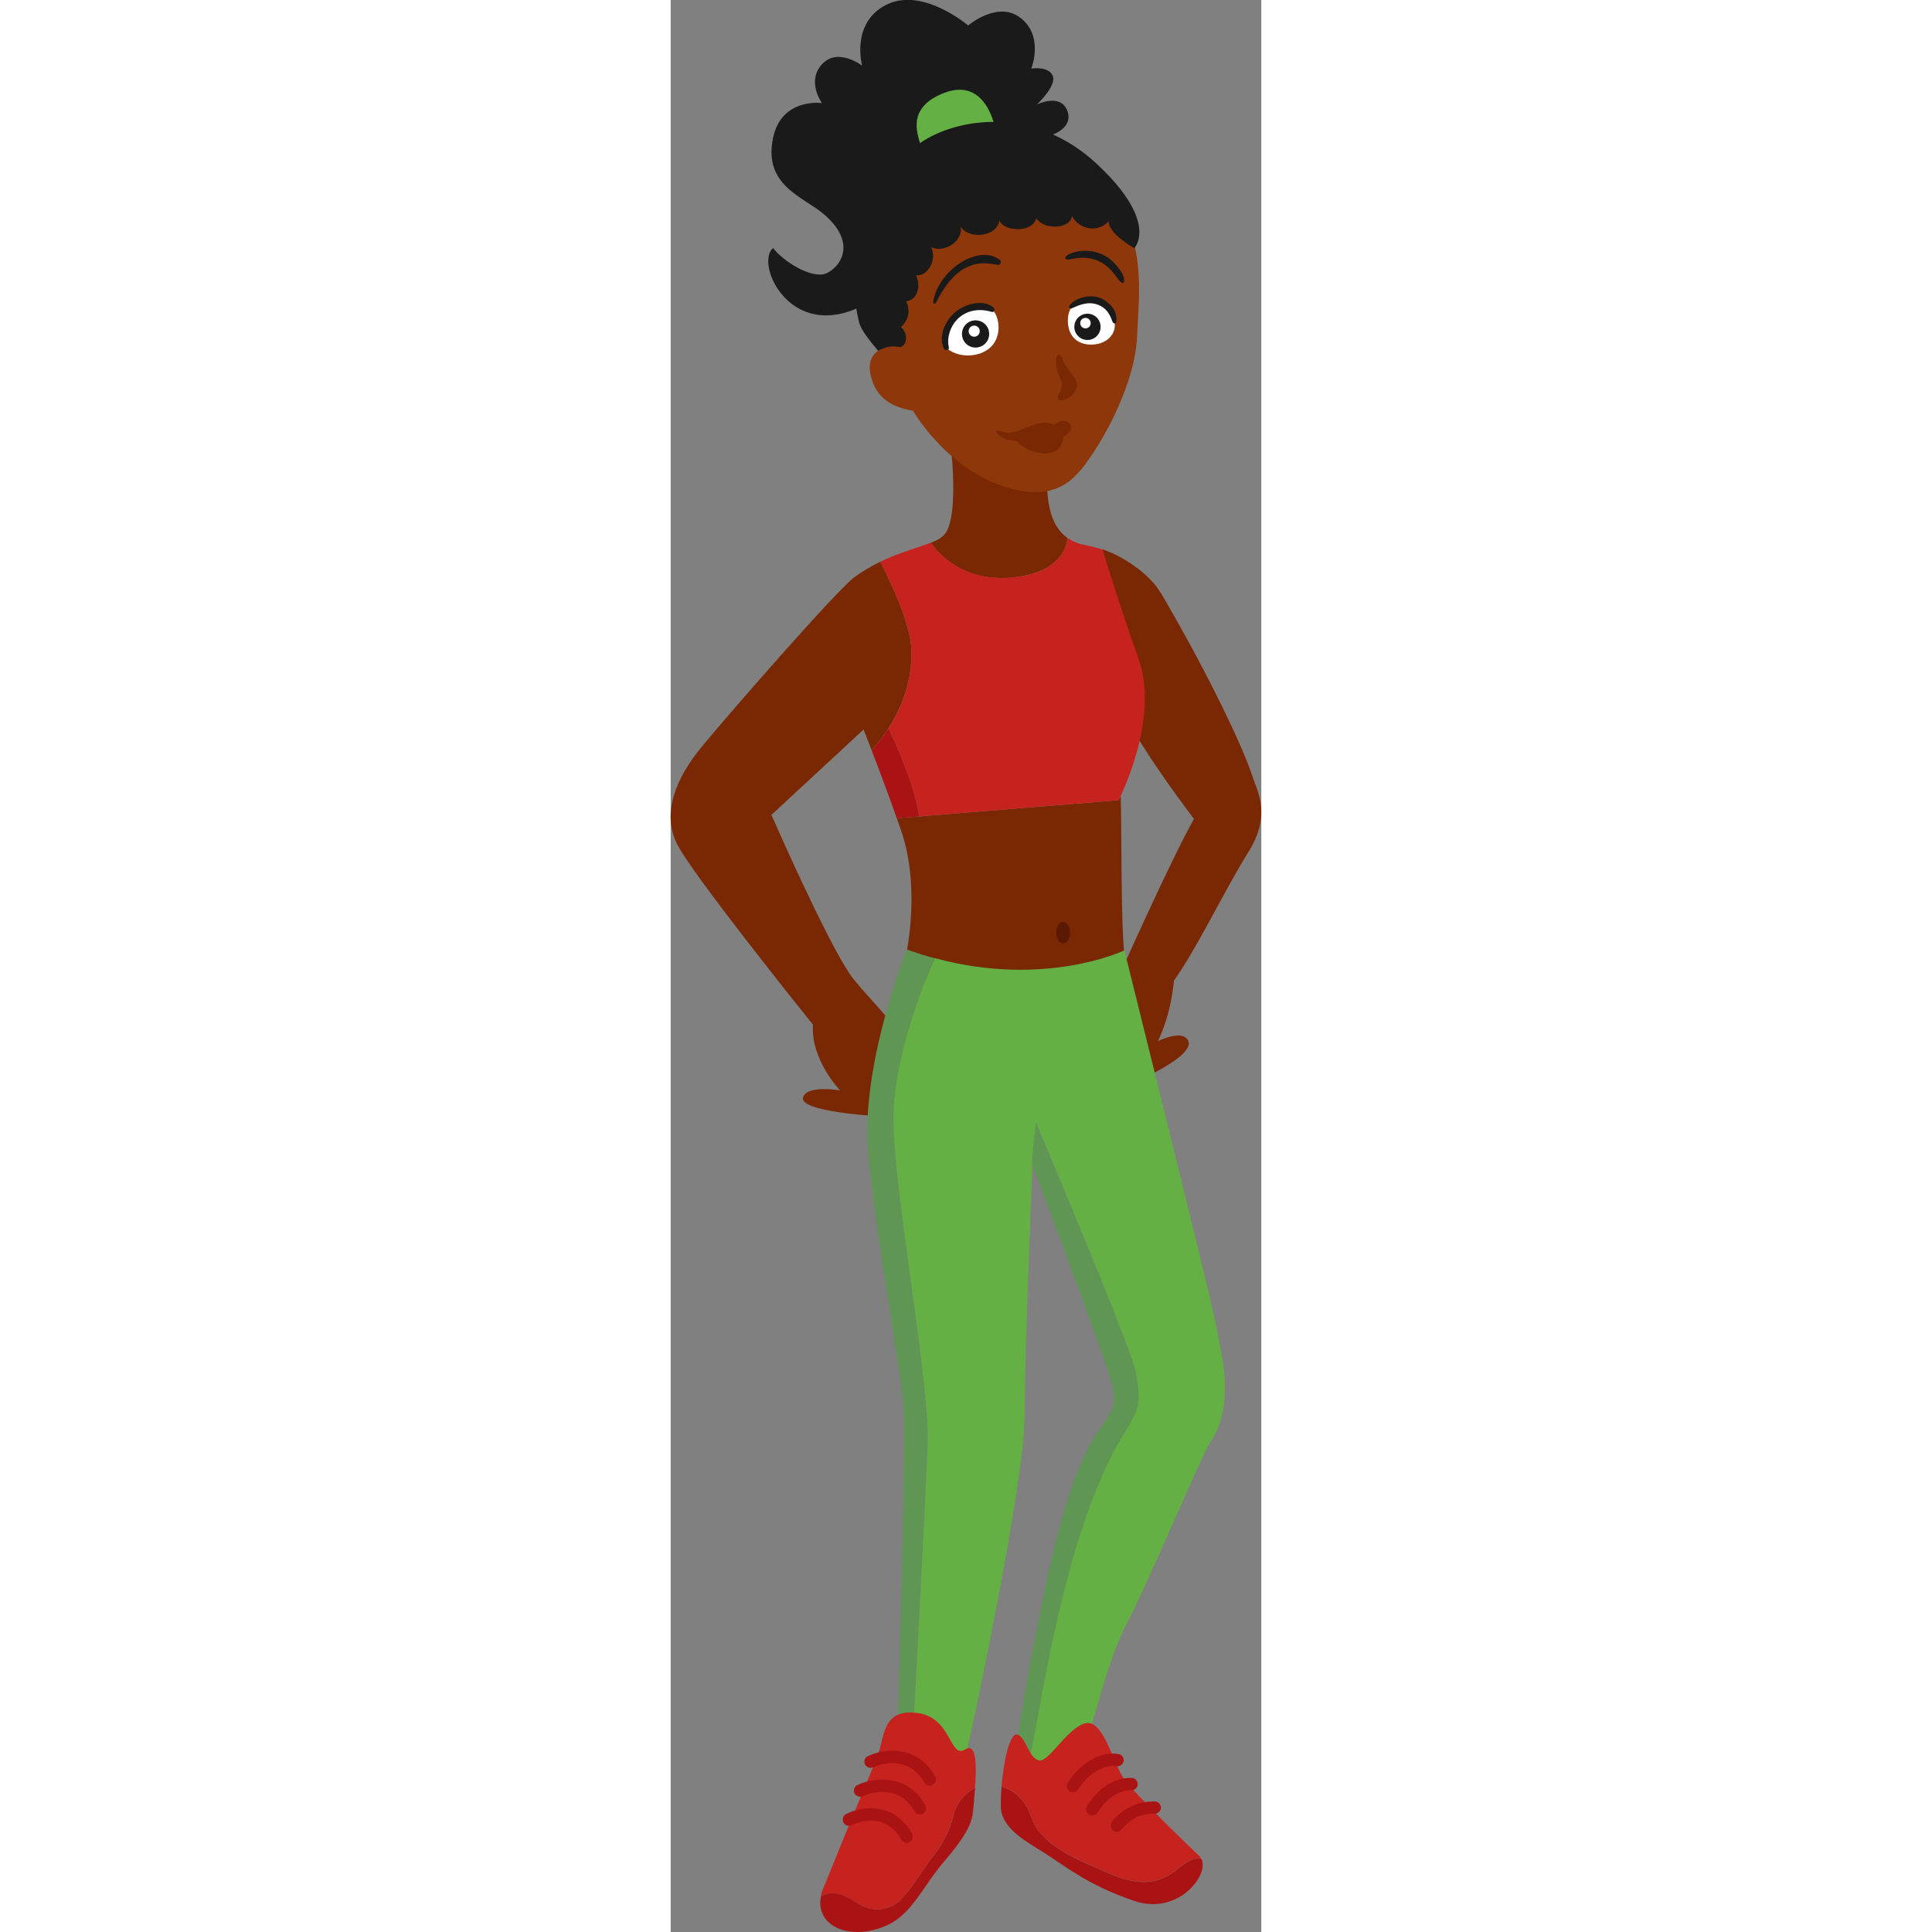 <svg xmlns="http://www.w3.org/2000/svg" id="Layer_2" data-name="Layer 2" viewBox="0 0 38.22 125.02" width="50" height="50">
  <rect x="0" y="0" width="38.22" height="125.02" fill="#808080" stroke="none"/>
  <defs>
    <style>
      .cls-1 {
        fill: #fff;
      }

      .cls-2 {
        fill: #5f9653;
      }

      .cls-3 {
        fill: #64b044;
      }

      .cls-4 {
        fill: #aa1313;
      }

      .cls-5 {
        fill: #7a2804;
      }

      .cls-6 {
        fill: #5b1902;
      }

      .cls-7 {
        fill: #1a1a1a;
      }

      .cls-8 {
        fill: #c6221e;
      }

      .cls-9 {
        fill: #8d370a;
      }
    </style>
  </defs>
  <g id="Layer_1-2" data-name="Layer 1">
    <g>
      <path class="cls-5" d="m30.74,67.78s2.11-1.3,2.69-.53c.58.77-1.67,1.9-2.11,2.16-1.06.62-.58-1.63-.58-1.63Z"/>
      <g>
        <path class="cls-5" d="m29.46,63.65c.04-.07.08-.14.13-.2-.08-.39-.14-.79-.19-1.19-.29-2.49-.2-8.07-.28-10.76-.08.18-.14.28-.14.28l-14.35,1.17c.12.33.23.65.33.95,1.07,3.22.51,7.04.15,8.43-.73,2.76,14.09.29,14.09.29l.26,1.03Z"/>
        <path class="cls-5" d="m31.7,38.35c-.77-1.31-2.63-2.45-3.76-2.8.3.97.03,4.14.97,6.75.48,1.32.32,1.84.13,3.2.97,2.31,3.66,5.95,4.82,7.49-1.54,2.75-4.82,10.11-4.82,10.11l1.86,5.31s1.34-1.6,1.67-4.96c1.48-2.07,3.23-5.77,4.84-8.36,1.47-2.37.54-3.9.29-4.7-.77-2.42-3.5-7.82-6-12.05Z"/>
      </g>
      <g>
        <path class="cls-5" d="m22.29,37.35c2.79-.33,3.31-1.81,3.4-2.53-1.42-.99-1.47-3.23-1.22-5.61.29-2.76-6.5-1.74-6.5-1.74,0,0,.86,5.86-.26,7.12-.2.22-.5.39-.88.54.54.76,2.2,2.61,5.46,2.23Z"/>
        <path class="cls-5" d="m13.56,36.35c-.53.26-1.09.58-1.66.99-1.14.83-8.21,8.94-9.88,10.97-1.67,2.03-2.62,4.29-1.6,6.32.96,1.92,8.01,10.71,8.79,11.68-.17,2.24,1.75,4.25,1.75,4.25,0,0-2.21-.38-2.4.48-.19.86,4.32,1.15,4.32,1.15,0,0,1.54-5.28,1.63-5.57s-2.24-2.6-2.89-3.55c-1.63-2.38-5.1-10.34-5.1-10.34l5.96-5.52s.21.53.52,1.33c.81-.87,2.72-3.3,2.57-6.6-.08-1.65-1.35-4.32-2.01-5.6Z"/>
      </g>
      <g>
        <path class="cls-7" d="m24.72,8.71s1.39-.46.93-1.58c-.46-1.11-1.95-.37-1.95-.37,0,0,1.3-1.21,1.02-1.86-.28-.65-1.39-.46-1.39-.46,0,0,.84-2.04-.65-3.25-1.48-1.21-3.43.46-3.43.46,0,0-3.01-2.58-5.38-1.3-2.23,1.21-1.48,3.9-1.48,3.9,0,0-1.58-1.21-2.6-.09-1.02,1.11,0,2.51,0,2.51,0,0-2.6-.37-3.16,2.23-.67,3.15,2,3.83,3.34,5.01,2.32,2.04.72,3.62-.02,3.82-.98.26-2.74-.89-3.32-1.68-1.39,1.11,1.86,7.89,8.26,1.95.72-.67,8.26-4.92,8.26-4.92l1.58-4.36Z"/>
        <path class="cls-3" d="m21,8.34s-.54-3.36-3.27-2.34c-2.73,1.02-1.58,3.01-1.54,3.51s4.81-1.17,4.81-1.17Z"/>
        <g>
          <path class="cls-9" d="m15.68,26.58s2.21,3.85,6.16,4.99c3.37.98,4.54-.81,5.58-2.39,1.23-1.87,2.67-4.93,2.76-7.41.09-2.48.77-6.92-2.27-9.5-3.03-2.57-10.17.27-12.13,2.82-3.49,4.53-1.19,7.26-1.19,7.26,0,0-2.1.02-1.65,1.93.28,1.19,1.01,2.02,2.76,2.3Z"/>
          <path class="cls-1" d="m17.88,22.55s-.31-1.5.61-2.13c.92-.63,1.9-.78,2.33-.37.43.41.61,1.53.02,2.27-.64.79-2.11.93-2.96.23Z"/>
          <path class="cls-1" d="m26.25,19.61s-.63.26-.54,1.33c.09,1.01.8,1.36,1.5,1.36.89,0,1.53-.55,1.53-1.26s-.15-1-.72-1.38-1.13-.37-1.78-.06Z"/>
          <path class="cls-7" d="m20.9,19.9c-.71-.58-1.9-.22-2.54.34-.5.44-1.09,1.45-.68,2.31.09.18.37.1.32-.08-.15-.62.1-1.33.52-1.78.6-.63,1.46-.75,2.24-.51.18.06.26-.17.13-.28Z"/>
          <path class="cls-7" d="m27.85,19.31c-.61-.29-1.64-.09-2.04.46-.06.08.03.24.13.19.54-.25,1.09-.47,1.71-.24.52.2.75.57.92,1.05.06.19.25.25.27,0,.08-.69-.49-1.23-.99-1.47Z"/>
          <path class="cls-7" d="m21.29,16.81c-.65-.49-1.5-.34-2.16-.02-1,.49-1.84,1.46-2.11,2.54-.09.37.07.41.18.19.54-1.08,1.21-1.83,1.79-2.14.75-.4,1.3-.41,2.18-.24.17.03.27-.21.12-.33Z"/>
          <path class="cls-7" d="m28.24,16.64c-.7-.47-1.73-.55-2.51-.17-.19.09-.39.42.23.29,2.07-.43,2.75,1.06,3.08,1.41.31.33.37.03.25-.31-.13-.37-.63-.95-1.04-1.23Z"/>
          <path class="cls-7" d="m20.61,21.61c0,.49-.39.88-.88.88s-.88-.39-.88-.88.39-.88.88-.88.88.39.88.88Z"/>
          <circle class="cls-7" cx="26.97" cy="21.15" r=".85"/>
          <path class="cls-1" d="m20,21.43c0,.2-.16.36-.36.36s-.36-.16-.36-.36.16-.36.36-.36.36.16.36.36Z"/>
          <circle class="cls-1" cx="26.84" cy="20.91" r=".34"/>
          <path class="cls-5" d="m26.29,24.84c-.04-.3-.22-.46-.38-.7-.21-.31-.47-.55-.55-.91-.07-.34-.6-.57-.37.66.05.25.21.56.28.75.12.33-.02.63-.18.91-.1.17,0,.38.19.36.48-.06,1.08-.54,1.01-1.07Z"/>
          <path class="cls-5" d="m25.23,27.26c-.14.04-.28.13-.41.24-.26-.18-.62-.16-.96-.11-.38.07-.75.24-1.1.38-.62.26-.96.29-1.42.13-.26-.09-.44.02-.05.31.23.17.64.32,1.09.33.77.88,2.91,1.36,3.03-.29.16-.08.31-.17.41-.32.3-.45-.17-.8-.58-.67Z"/>
          <path class="cls-7" d="m14.92,21.14s.79-.62.32-1.65c.6-.02,1.02-.83.64-1.68.76.09,1.39-1.03.96-1.84.7.44,2.11-.27,1.92-1.3.58.86,2.36.64,2.51-.4.31.74,2.17.8,2.39-.15.49.8,2.25.69,2.3-.15.49.92,1.72,1.1,2.39.34-.06.8,1.65,1.75,1.65,1.75,0,0,1.64-1.66-2.42-5.45-4.06-3.79-9.06-3-11.43-1.36-2.36,1.64-5.37,5.6-3.97,11.56.15.65.94,1.5,1.24,1.89.48-.25.83-.34,1.36-.25.39.07.73-.72.11-1.31Z"/>
        </g>
      </g>
      <ellipse class="cls-6" cx="25.39" cy="60.35" rx=".45" ry=".7"/>
      <path class="cls-2" d="m14.42,72.77c-.1-4.03,1.9-9,2.67-10.76-.59-.16-1.19-.34-1.81-.57,0,0-3.01,7.49-2.5,13.12s2.18,14.34,2.3,16.64c.13,2.3-.38,20.86-.38,20.86,0,0,.39.3.94.68.19-3.41.87-16.05.98-19.36.13-3.84-2.08-15.62-2.21-20.61Z"/>
      <g>
        <path class="cls-3" d="m35.12,84.99c-.29-1.51-5.76-23.49-5.76-23.49,0,0-5.13,2.45-12.27.5-.78,1.76-2.78,6.73-2.67,10.76.13,4.99,2.34,16.77,2.21,20.61-.11,3.31-.79,15.95-.98,19.36,1.2.81,3.15,1.95,3.41.99.38-1.41,3.84-17.79,3.84-22.02,0-3.96.45-14.88.51-16.24,0-.34,0-.7.04-1.07l.19-1.73s5.95,14.02,6.43,16.03c.48,2.02-.31,2.07-1.02,3.78-.93,2.22-3.22,6.79-4.42,11.26-1.21,4.5-1.07,8.87-1.44,10.38.49.57,2.08.43,3.24.25,1.11-3.6,1.92-7.1,3.07-9.28,1.43-2.7,4.84-10.93,5.5-11.9.62-.92.89-2.11.86-3.71-.02-1.19-.4-2.79-.73-4.48Z"/>
        <path class="cls-2" d="m30.06,88.7c-.48-2.02-6.43-16.03-6.43-16.03l-.19,1.73c-.04.37-.05.73-.04,1.07,0-.09,0-.14,0-.14,0,0,4.35,11.65,4.86,13.25.7,2.18.55,2.39-.51,3.9-2.24,3.2-3.39,9.65-4.1,13.18-.96,4.8-1.22,7.1-1.22,7.1,0,0,.2.72.73,1.35.74-3,2.21-14.92,6.15-21.29.97-1.57,1.22-2.11.74-4.13Z"/>
      </g>
      <g>
        <path class="cls-8" d="m30.26,42.58c-.94-2.61-2.02-6.05-2.32-7.02-.69-.22-1.27-.31-1.47-.37-.3-.09-.56-.22-.78-.37-.09.72-.61,2.21-3.4,2.53-3.26.38-4.92-1.47-5.46-2.23-.8.32-1.97.6-3.27,1.23.66,1.28,1.94,3.96,2.01,5.6.1,2.18-.7,3.97-1.48,5.19.56,1.16,1.66,3.6,1.99,5.69l12.9-1.05s2.72-5.22,1.28-9.2Z"/>
        <path class="cls-4" d="m13,48.55c.45,1.16,1.1,2.89,1.63,4.4l1.45-.12c-.33-2.09-1.43-4.53-1.99-5.69-.41.63-.81,1.11-1.09,1.41Z"/>
      </g>
      <g>
        <path class="cls-8" d="m23.3,117.5c.67,2.02,3.22,2.88,4.8,3.6,1.62.74,3.17,1.15,4.8-.24.59-.5,1.06-.66,1.42-.61-.03-.04-.05-.09-.09-.13-.5-.46-4.22-4.03-4.93-5.06-.7-1.02-1.34-3.97-2.56-3.52-1.22.45-2.3,2.56-2.94,2.37-.64-.19-.83-1.48-1.34-1.66-.53-.19-.92,1.77-1.05,3.35.61.18,1.48.66,1.89,1.9Z"/>
        <path class="cls-4" d="m21.36,116.93c.06,1.41,1.66,2.24,2.88,3.01,1.22.77,2.75,2.05,5.76,3.07,2.88.98,4.93-1.78,4.32-2.75-.36-.05-.83.11-1.42.61-1.63,1.39-3.18.98-4.8.24-1.58-.72-4.13-1.58-4.8-3.6-.42-1.25-1.29-1.72-1.89-1.9-.04.51-.06.98-.04,1.33Z"/>
      </g>
      <g>
        <path class="cls-8" d="m11.92,123.07c1.06.67,1.85.58,2.54.19.77-.43,1.87-2.3,2.35-2.93s1.15-1.49,1.49-2.88c.25-1.05,1.03-1.55,1.39-1.74.11-1.45.11-2.97-.64-2.5-1.02.64-.83-2.11-3.14-2.37-2.3-.26-2.05,1.65-2.56,2.88-1.09,2.62-2.68,6.5-3.52,8.58-.06.14-.09.27-.12.4.68-.33,1.22-.26,2.2.37Z"/>
        <path class="cls-4" d="m13.94,124.61c1.66-.71,2.36-2.52,3.71-4.1,1.54-1.79,1.86-2.6,1.92-3.33.03-.41.09-.93.13-1.47-.36.18-1.14.69-1.39,1.74-.34,1.39-1.01,2.26-1.49,2.88s-1.58,2.5-2.35,2.93c-.7.39-1.49.48-2.54-.19-.99-.63-1.52-.7-2.2-.37-.41,1.83,1.71,2.98,4.22,1.91Z"/>
      </g>
      <path class="cls-4" d="m26.03,115.98c-.07,0-.14-.02-.2-.06-.19-.11-.25-.36-.14-.55.05-.09,1.31-2.14,3.28-1.87.22.03.37.23.34.45-.03.22-.24.37-.45.34-1.45-.2-2.47,1.47-2.48,1.49-.07.12-.21.19-.34.19Z"/>
      <path class="cls-4" d="m27.28,117.47c-.07,0-.14-.02-.2-.05-.19-.11-.26-.35-.15-.54.04-.08,1.11-1.9,2.9-1.83.22,0,.39.19.39.41,0,.22-.19.38-.41.39-.02,0-.04,0-.05,0-1.3,0-2.12,1.42-2.13,1.43-.07.13-.21.2-.35.2Z"/>
      <path class="cls-4" d="m28.86,118.53c-.08,0-.16-.02-.23-.08-.18-.13-.22-.38-.09-.56.04-.05.97-1.32,2.68-1.32.03,0,.07,0,.11,0,.22,0,.39.19.39.41,0,.22-.19.38-.41.39-1.37-.07-2.1.98-2.11.99-.08.11-.2.17-.32.17Z"/>
      <path class="cls-4" d="m16.77,115.55c-.14,0-.27-.07-.35-.2-1.14-1.99-3.23-1.03-3.32-.99-.2.09-.44,0-.53-.19-.09-.2-.01-.44.19-.53.98-.47,3.15-.8,4.36,1.31.11.19.04.43-.15.54-.06.04-.13.05-.2.05Z"/>
      <path class="cls-4" d="m16.14,117.42c-.14,0-.27-.07-.35-.2-1.15-2.01-3.28-1.03-3.37-.99-.2.09-.44,0-.53-.19-.09-.2,0-.44.19-.53,1-.47,3.2-.8,4.4,1.31.11.19.04.43-.15.54-.06.04-.13.05-.2.05Z"/>
      <path class="cls-4" d="m15.28,119.25c-.14,0-.27-.07-.35-.2-1.14-2-3.13-.99-3.21-.95-.2.1-.44.03-.54-.17-.1-.19-.03-.44.17-.54.95-.49,3.06-.86,4.27,1.26.11.19.04.43-.15.54-.06.04-.13.05-.2.05Z"/>
    </g>
  </g>
</svg>